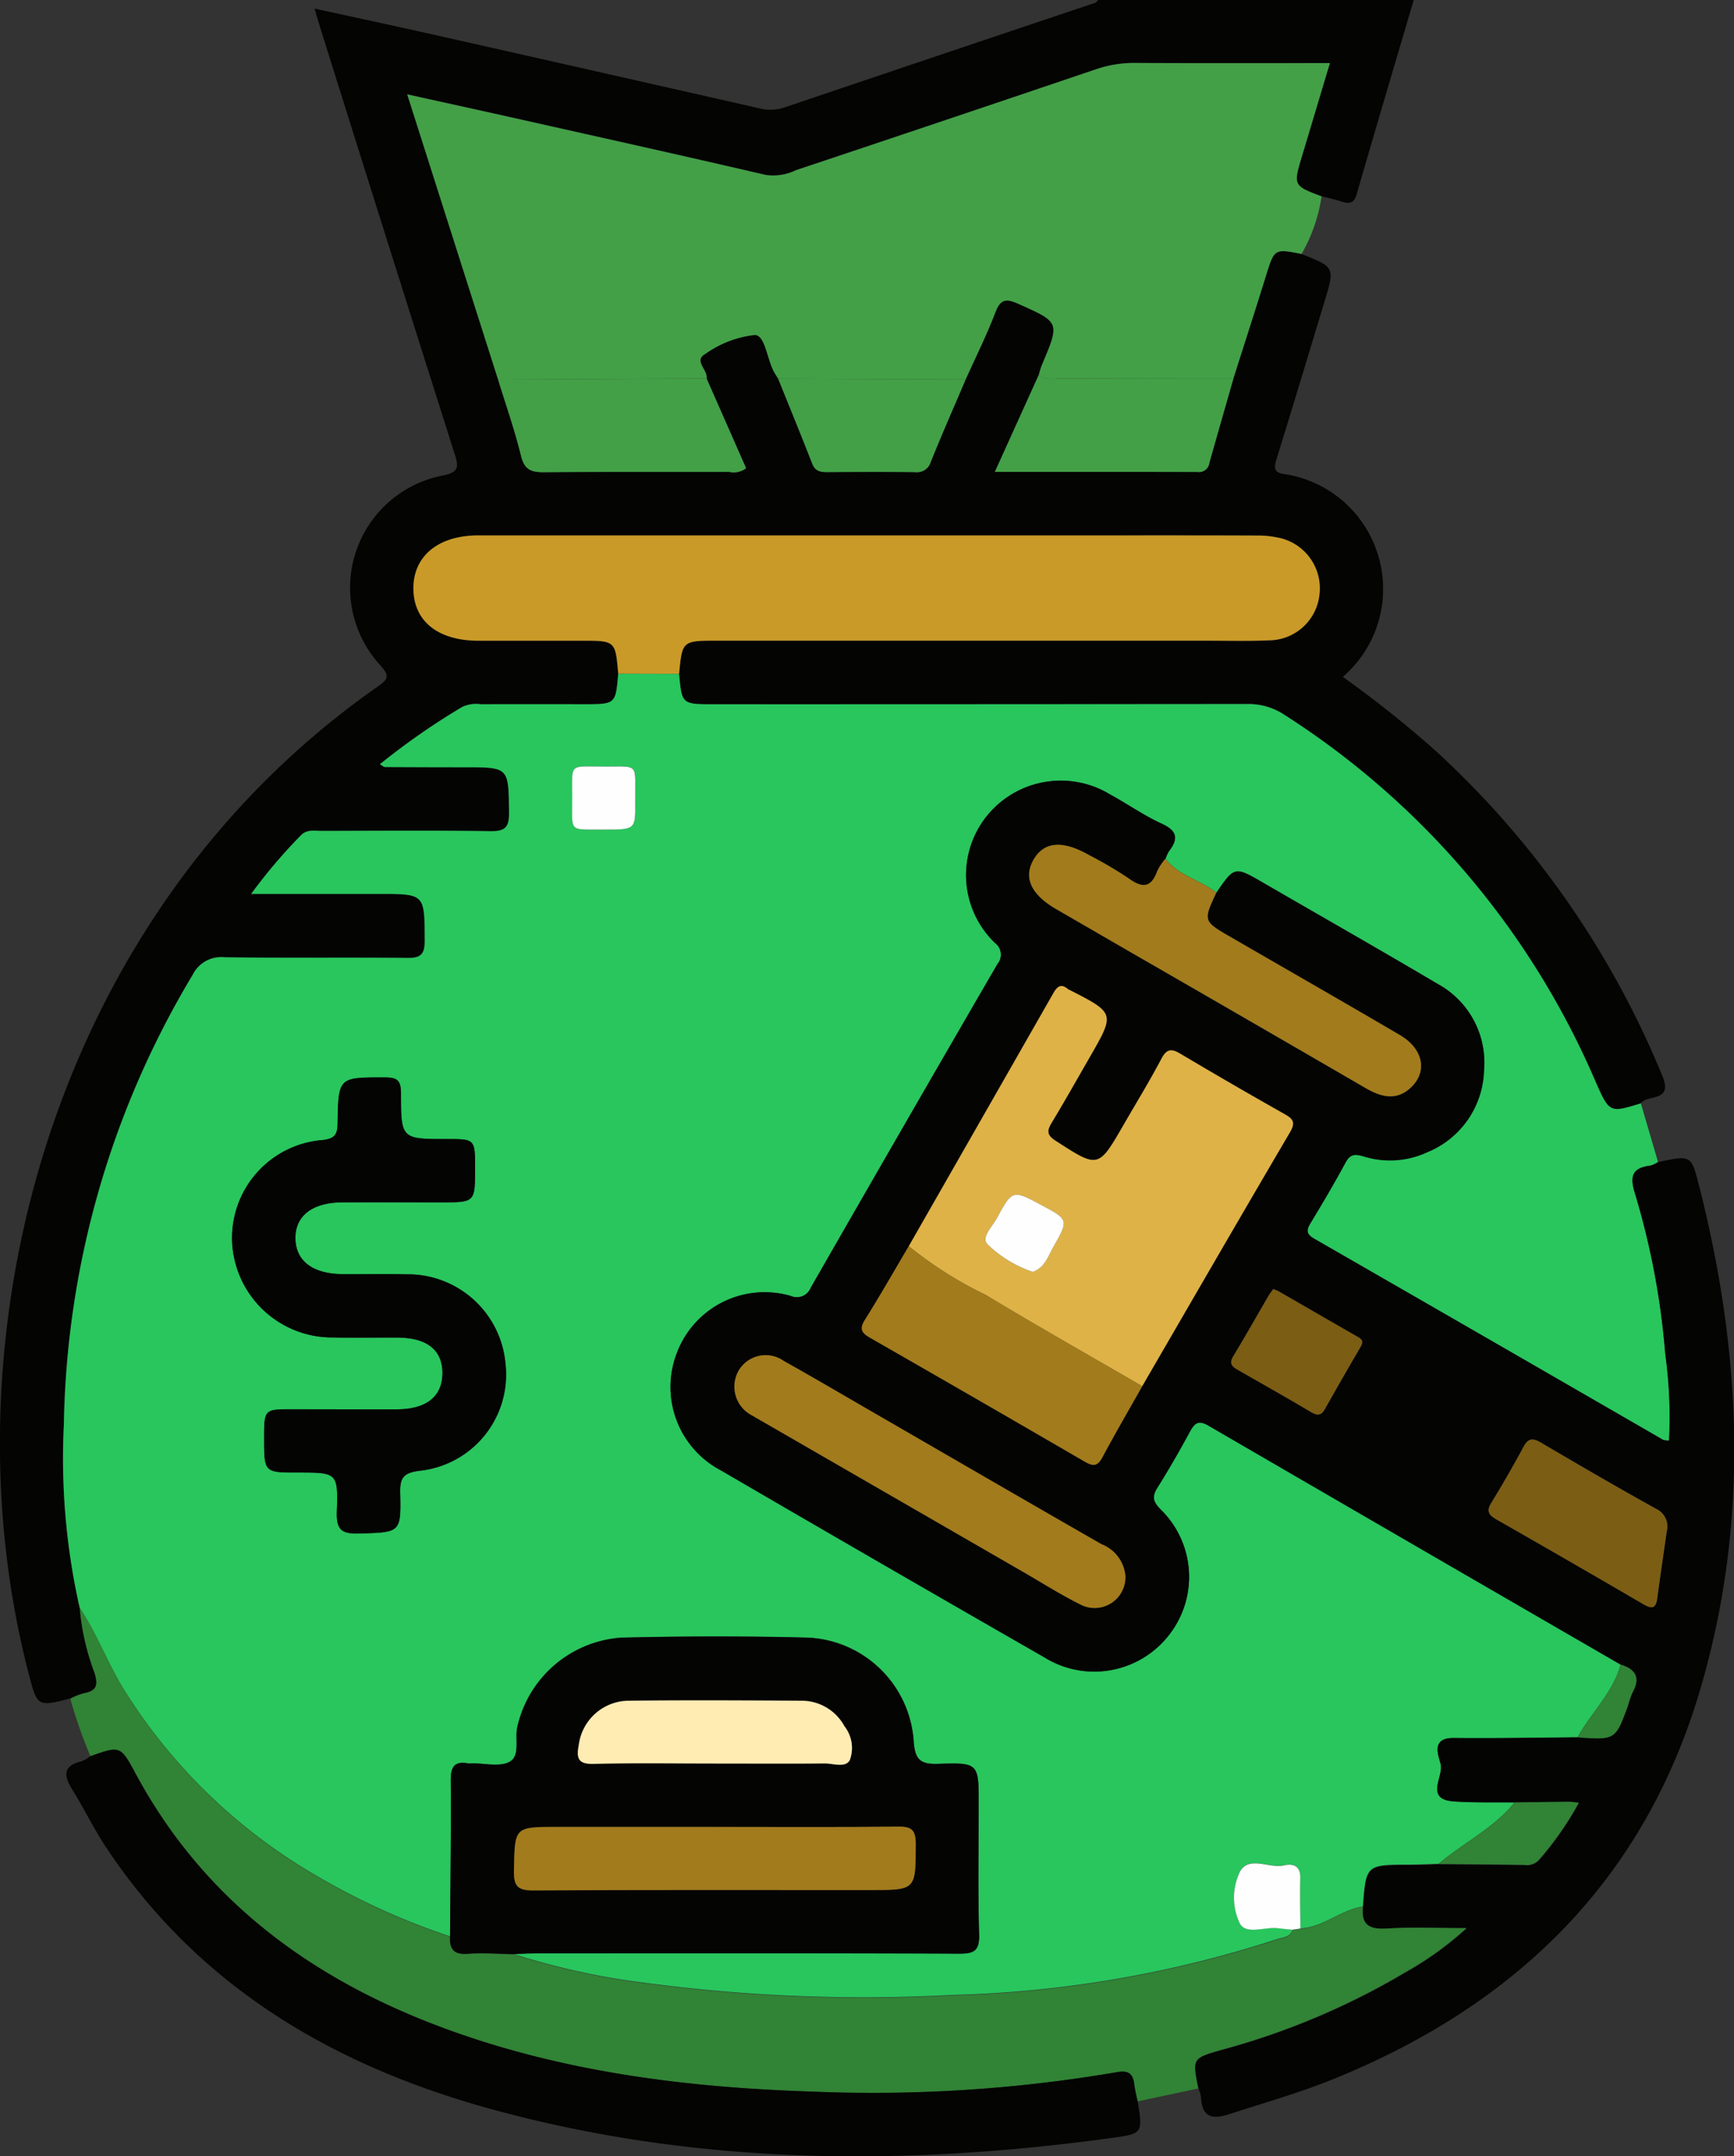 <svg xmlns="http://www.w3.org/2000/svg" width="96.542" height="120" viewBox="0 0 96.542 120">
  <rect x="0" y="0" width="96.542" height="120" fill="#333333" stroke="none"/>
  <g id="Grupo_111444" data-name="Grupo 111444" transform="translate(557.252 -1709.111)">
    <path id="Trazado_171930" data-name="Trazado 171930" d="M-484.78,1723.25c1.851.731,1.852.732,1.264,2.668-.88,2.9-1.755,5.809-2.652,8.707-.15.485-.2.8.447.872a6.463,6.463,0,0,1,3.233,11.282,61.908,61.908,0,0,1,5.188,4.135,50.557,50.557,0,0,1,12.6,18.069c.618,1.477-.817,1.013-1.2,1.526-1.756.537-1.75.535-2.534-1.24a45.5,45.5,0,0,0-17.3-20.376,3.619,3.619,0,0,0-2.07-.608q-14.864.03-29.729.013c-1.757,0-1.757,0-1.913-1.688.175-1.844.175-1.844,2.135-1.844h27.171c1.21,0,2.422.032,3.63-.021a2.845,2.845,0,0,0,2.723-2.583,2.875,2.875,0,0,0-2.131-3.09,5.49,5.49,0,0,0-1.386-.155c-3.357-.013-6.714-.007-10.072-.007q-16.63,0-33.26,0c-2.209,0-3.612,1.16-3.6,2.959s1.366,2.894,3.628,2.9q2.869,0,5.738,0c1.879,0,1.879,0,2.036,1.83-.142,1.7-.142,1.7-1.917,1.7q-2.87,0-5.738,0a1.839,1.839,0,0,0-1.025.149,39.112,39.112,0,0,0-4.588,3.191c.156.09.216.154.276.155q2.225.013,4.45.013c2.473,0,2.436,0,2.465,2.524.01.825-.226,1.045-1.04,1.033-3.122-.047-6.246-.022-9.369-.015-.417,0-.864-.109-1.206.274a29.133,29.133,0,0,0-2.742,3.233h7.13c2.552,0,2.519,0,2.533,2.576,0,.766-.2,1-.97.986-3.4-.038-6.793.012-10.188-.037a1.766,1.766,0,0,0-1.763.98,50.135,50.135,0,0,0-7.169,24.991,37.73,37.73,0,0,0,.877,10.222,13.46,13.46,0,0,0,.823,3.614c.219.686.131,1.017-.6,1.146a3.738,3.738,0,0,0-.748.3c-1.817.459-1.83.463-2.3-1.341-4.805-18.361.963-42.088,19.442-54.989.6-.418.623-.606.125-1.168a6.363,6.363,0,0,1,3.5-10.566c.9-.185.855-.515.63-1.222q-3.833-12.066-7.617-24.147c-.046-.146-.085-.3-.175-.613,2.28.5,4.458.965,6.632,1.454q9.056,2.038,18.108,4.092a2.452,2.452,0,0,0,1.377-.029q8.674-2.929,17.354-5.841c.063-.021.105-.105.157-.16h17.57c-1.061,3.6-2.133,7.2-3.173,10.8-.15.52-.4.569-.835.427-.367-.12-.747-.2-1.121-.3-1.588-.6-1.586-.6-1.073-2.3.5-1.671,1-3.344,1.535-5.116-3.677,0-7.26.01-10.841-.008a6.53,6.53,0,0,0-2.17.348q-8.348,2.83-16.709,5.617a2.919,2.919,0,0,1-1.688.267c-4.514-1.05-9.039-2.054-13.562-3.068-2.075-.465-4.152-.919-6.4-1.417l5.059,15.872c.433,1.411.926,2.808,1.274,4.24.192.79.587.924,1.3.917,3.429-.032,6.858-.011,10.287-.02a1.114,1.114,0,0,0,.945-.207l-2.2-4.992c.087-.471-.751-.99-.067-1.369a5.885,5.885,0,0,1,2.758-1.053c.572.025.677,1.343,1.059,2.049.071.133.157.257.235.386.635,1.577,1.28,3.15,1.9,4.734.16.41.446.467.824.464,1.631-.01,3.262-.015,4.892,0a.8.8,0,0,0,.877-.562c.623-1.543,1.295-3.067,1.948-4.6.557-1.24,1.167-2.459,1.651-3.727.285-.747.594-.785,1.271-.482,2.323,1.038,2.333,1.012,1.321,3.409-.075.177-.118.367-.176.551l-2.443,5.4c3.891,0,7.586,0,11.281.006a.577.577,0,0,0,.658-.485c.435-1.571.891-3.135,1.34-4.7.6-1.9,1.219-3.8,1.811-5.708C-486.3,1722.957-486.308,1722.953-484.78,1723.25Z" transform="translate(0 0)" fill="#040403"/>
    <path id="Trazado_171931" data-name="Trazado 171931" d="M-545.072,1880.817a37.729,37.729,0,0,1-.877-10.221,50.136,50.136,0,0,1,7.169-24.992,1.766,1.766,0,0,1,1.763-.98c3.4.049,6.792,0,10.188.037.771.009.975-.22.97-.986-.014-2.576.018-2.576-2.533-2.576h-7.13a29.137,29.137,0,0,1,2.742-3.233c.342-.383.789-.273,1.206-.274,3.123-.007,6.247-.031,9.369.015.814.012,1.05-.208,1.04-1.032-.029-2.524.008-2.523-2.465-2.525q-2.225,0-4.45-.013c-.06,0-.12-.065-.276-.155a39.114,39.114,0,0,1,4.588-3.191,1.841,1.841,0,0,1,1.025-.149q2.869-.007,5.738,0c1.775,0,1.775,0,1.917-1.7l3.391.014c.155,1.688.155,1.688,1.913,1.688q14.865,0,29.729-.013a3.618,3.618,0,0,1,2.07.608,45.5,45.5,0,0,1,17.3,20.376c.784,1.774.778,1.777,2.534,1.24l.955,3.253a1.457,1.457,0,0,1-.414.2c-.983.128-1.19.534-.878,1.535a42.484,42.484,0,0,1,1.691,8.939,25.6,25.6,0,0,1,.21,4.83,1.14,1.14,0,0,1-.323-.037q-9.711-5.6-19.423-11.192c-.467-.268-.451-.489-.207-.891.665-1.1,1.321-2.2,1.929-3.336.262-.486.512-.515,1.02-.362a4.933,4.933,0,0,0,3.541-.233,5.072,5.072,0,0,0,3.16-4.555,4.979,4.979,0,0,0-2.565-4.8c-3.214-1.9-6.463-3.749-9.7-5.622-1.617-.937-1.615-.941-2.634.541-.889-.71-2.1-.94-2.83-1.883a1.893,1.893,0,0,1,.186-.42c.539-.692.482-1.14-.4-1.54-.987-.449-1.886-1.088-2.843-1.608a5.289,5.289,0,0,0-6.935,1.239,5.239,5.239,0,0,0,.5,7.008.814.814,0,0,1,.131,1.182q-5.217,8.99-10.39,18.006a.832.832,0,0,1-1.113.455,5.223,5.223,0,0,0-6.309,3.093,5.239,5.239,0,0,0,2.417,6.613q8.984,5.226,18,10.4a5.266,5.266,0,0,0,6.941-1.226,5.234,5.234,0,0,0-.478-7.018c-.4-.422-.472-.689-.167-1.176.641-1.022,1.243-2.07,1.818-3.13.268-.494.481-.659,1.047-.329q11.455,6.667,22.936,13.29c-.424,1.57-1.637,2.675-2.393,4.049-2.3.016-4.594.063-6.891.037-1.323-.015-.843,1.006-.734,1.468.163.693-.911,1.948.734,2.06,1.124.076,2.256.041,3.385.055-1.165,1.444-2.848,2.248-4.231,3.423-.538.015-1.076.042-1.615.043-2.433,0-2.433,0-2.608,2.332-1.236.188-2.2,1.16-3.479,1.219,0-.937-.03-1.875,0-2.811.019-.69-.409-.821-.907-.706-.864.2-2.11-.656-2.541.546a3.317,3.317,0,0,0,.1,2.725c.385.6,1.386.138,2.107.229.27.034.541.055.812.082-.119.433-.536.425-.846.527a63.4,63.4,0,0,1-18.068,3.111,92.426,92.426,0,0,1-17.239-.686,40.333,40.333,0,0,1-7.247-1.6c.429-.013.857-.037,1.286-.037,7.847,0,15.693-.015,23.54.018.845,0,1.147-.156,1.12-1.073-.071-2.419-.024-4.841-.024-7.261,0-2.25,0-2.3-2.242-2.227-.987.034-1.3-.211-1.376-1.238a6.188,6.188,0,0,0-5.862-5.784c-3.472-.091-6.949-.083-10.422,0a6.384,6.384,0,0,0-5.788,4.983c-.145.661.181,1.6-.434,1.928-.548.294-1.371.077-2.072.085a1.267,1.267,0,0,1-.234,0c-.8-.141-.967.229-.962.973.023,2.887-.02,5.774-.039,8.662a39.074,39.074,0,0,1-7.52-3.423,30.852,30.852,0,0,1-10.559-10.184C-543.476,1884-544.091,1882.311-545.072,1880.817Zm14.529-11.036h-2.691c-1.565,0-1.565,0-1.565,1.621,0,1.9,0,1.9,1.9,1.9,2.168,0,2.224,0,2.148,2.18-.034.984.25,1.24,1.218,1.212,2.32-.068,2.363-.018,2.311-2.275-.019-.825.185-1.093,1.04-1.212a5.382,5.382,0,0,0,4.82-5.97,5.452,5.452,0,0,0-5.526-4.965c-1.169-.028-2.34,0-3.51-.009-1.683-.012-2.632-.723-2.657-1.978s.926-2.009,2.6-2.019c1.833-.011,3.666,0,5.5,0,1.9,0,1.9,0,1.9-1.893,0-1.629,0-1.629-1.575-1.63-2.519,0-2.552,0-2.549-2.531,0-.733-.2-.9-.912-.9-2.555,0-2.579-.028-2.616,2.565-.009.641-.183.843-.832.922a5.47,5.47,0,0,0-5.04,5.7,5.575,5.575,0,0,0,5.634,5.284c1.209.032,2.418,0,3.628.009,1.62.017,2.466.719,2.448,2.01-.018,1.271-.886,1.965-2.508,1.983C-528.437,1869.791-529.49,1869.781-530.543,1869.781Zm14.692-32.263c1.714,0,1.726,0,1.712-1.539-.018-2.176.28-1.975-1.623-1.972-2.106,0-1.887-.26-1.886,1.708C-517.648,1837.753-517.882,1837.5-515.851,1837.518Z" transform="translate(-7.745 -82.24)" fill="#28c65d"/>
    <path id="Trazado_171932" data-name="Trazado 171932" d="M-391.025,1904.762c-1.129-.014-2.261.021-3.385-.055-1.645-.112-.571-1.367-.734-2.06-.109-.462-.59-1.483.734-1.468,2.3.026,4.594-.021,6.891-.037,2.1.14,2.1.141,2.793-1.746a5.325,5.325,0,0,1,.265-.763c.453-.816.162-1.288-.665-1.539q-11.472-6.639-22.936-13.29c-.566-.33-.779-.165-1.047.329-.575,1.06-1.178,2.108-1.818,3.13-.3.487-.237.754.167,1.176a5.234,5.234,0,0,1,.478,7.018,5.266,5.266,0,0,1-6.941,1.226q-9.018-5.167-18-10.4a5.239,5.239,0,0,1-2.417-6.612,5.223,5.223,0,0,1,6.309-3.093.832.832,0,0,0,1.113-.455q5.17-9.017,10.39-18.006a.814.814,0,0,0-.13-1.182,5.239,5.239,0,0,1-.5-7.008,5.289,5.289,0,0,1,6.935-1.239c.957.52,1.856,1.159,2.843,1.608.877.4.934.848.4,1.54a1.89,1.89,0,0,0-.186.42,3.237,3.237,0,0,0-.446.667c-.342.954-.832.983-1.607.416a22.465,22.465,0,0,0-2.215-1.3q-2.183-1.241-3.062.248c-.595,1.011-.158,1.96,1.275,2.784q2.076,1.193,4.148,2.4,6.525,3.768,13.048,7.541c.887.516,1.745.734,2.56-.061.906-.884.637-2.136-.649-2.889-3.125-1.83-6.268-3.627-9.4-5.44-1.554-.9-1.553-.9-.819-2.478,1.019-1.483,1.017-1.479,2.634-.541,3.232,1.873,6.481,3.718,9.7,5.622a4.979,4.979,0,0,1,2.565,4.8,5.073,5.073,0,0,1-3.16,4.555,4.933,4.933,0,0,1-3.541.233c-.508-.153-.758-.124-1.02.362-.608,1.131-1.264,2.236-1.929,3.335-.243.4-.26.623.207.891q9.721,5.58,19.423,11.192a1.143,1.143,0,0,0,.323.037,25.6,25.6,0,0,0-.21-4.83,42.487,42.487,0,0,0-1.691-8.939c-.312-1-.106-1.408.878-1.535a1.457,1.457,0,0,0,.415-.2c1.811-.387,1.841-.394,2.257,1.234,2.4,9.391,2.845,18.812.061,28.193-3.166,10.672-10.382,17.587-20.547,21.662-1.844.739-3.755,1.277-5.641,1.89-1.044.34-1.521.132-1.588-.965a2.005,2.005,0,0,0-.134-.447c-.344-1.69-.343-1.687,1.335-2.165a40.9,40.9,0,0,0,10.184-4.3,18.339,18.339,0,0,0,3.417-2.462c-1.627,0-3.025-.064-4.413.022-.96.06-1.476-.163-1.358-1.21.175-2.33.175-2.327,2.608-2.332.539,0,1.077-.028,1.615-.043,1.589.015,3.178.026,4.767.049a.908.908,0,0,0,.827-.3,17.883,17.883,0,0,0,2.2-3.16c-.255-.026-.4-.054-.544-.053C-389.011,1904.731-390.018,1904.747-391.025,1904.762Zm-33.738-30.955c-.81,1.369-1.6,2.753-2.442,4.1-.317.5-.178.729.279.991q5.975,3.424,11.932,6.882c.448.26.72.325,1.008-.214.713-1.338,1.48-2.648,2.225-3.969,2.737-4.713,5.464-9.432,8.226-14.129.335-.571.163-.755-.326-1.03q-2.9-1.63-5.762-3.337c-.5-.3-.769-.294-1.07.276-.653,1.24-1.387,2.436-2.089,3.649-1.427,2.469-1.415,2.451-3.8.912-.5-.323-.485-.562-.215-1.009.726-1.2,1.413-2.422,2.112-3.637,1.413-2.451,1.412-2.452-1.112-3.744a.53.53,0,0,1-.1-.052c-.378-.319-.593-.154-.806.22Q-420.727,1866.767-424.762,1873.807Zm12.063,18.358a2.092,2.092,0,0,0-1.326-1.768q-6.077-3.48-12.131-7c-1.853-1.07-3.695-2.162-5.563-3.2a1.744,1.744,0,0,0-2.537.573,1.805,1.805,0,0,0,.81,2.479c.131.084.268.157.4.235l14.66,8.456c1.044.6,2.065,1.253,3.143,1.79A1.715,1.715,0,0,0-412.7,1892.165Zm30.138-2.476a1.085,1.085,0,0,0-.573-1.262c-2.148-1.187-4.269-2.422-6.385-3.666-.446-.262-.725-.328-1.011.2q-.858,1.594-1.807,3.139c-.286.466-.111.678.288.906q4.108,2.351,8.2,4.73c.483.282.688.211.762-.344C-382.922,1892.158-382.738,1890.924-382.562,1889.688Zm-21.9-13.5a3.47,3.47,0,0,0-.237.322c-.666,1.141-1.313,2.294-2,3.423-.28.462.009.611.324.792,1.315.753,2.635,1.5,3.939,2.27.351.208.6.31.845-.129q.966-1.73,1.973-3.438c.144-.246.165-.4-.112-.559-1.485-.847-2.964-1.705-4.445-2.558C-404.242,1876.276-404.316,1876.253-404.464,1876.191Z" transform="translate(-81.893 -95.344)" fill="#040403"/>
    <path id="Trazado_171933" data-name="Trazado 171933" d="M-449.679,1737.672c.058-.184.1-.374.176-.551,1.013-2.4,1-2.371-1.321-3.409-.677-.3-.986-.264-1.271.482-.483,1.268-1.094,2.487-1.651,3.727l-10.442-.039c-.079-.129-.164-.254-.235-.386-.382-.706-.486-2.024-1.059-2.049a5.886,5.886,0,0,0-2.758,1.054c-.684.38.154.9.067,1.369l-11.608.062-5.059-15.872c2.251.5,4.329.952,6.4,1.417,4.522,1.014,9.047,2.018,13.562,3.068a2.918,2.918,0,0,0,1.688-.267q8.361-2.791,16.709-5.617a6.524,6.524,0,0,1,2.17-.348c3.582.018,7.164.008,10.841.008-.532,1.772-1.031,3.445-1.535,5.116-.513,1.7-.515,1.7,1.073,2.3a9.119,9.119,0,0,1-1.112,3.2c-1.527-.3-1.515-.294-1.992,1.24-.592,1.906-1.206,3.805-1.811,5.708-3.2,0-6.4,0-9.6-.018C-448.862,1737.874-449.312,1738-449.679,1737.672Z" transform="translate(-49.74 -7.695)" fill="#43a047"/>
    <path id="Trazado_171934" data-name="Trazado 171934" d="M-472.781,2011.5c-.117,1.047.4,1.27,1.358,1.21,1.388-.086,2.785-.022,4.412-.022a18.339,18.339,0,0,1-3.417,2.462,40.905,40.905,0,0,1-10.184,4.3c-1.679.478-1.679.475-1.335,2.165l-3.372.717a8.875,8.875,0,0,1-.188-.912c-.064-.623-.317-.826-.983-.706a80.64,80.64,0,0,1-17.006,1.077c-7.156-.233-14.208-1.134-20.949-3.716-7.141-2.735-12.942-7.089-16.646-13.939-.863-1.6-.861-1.6-2.534-1.009a26.427,26.427,0,0,1-1.12-3.2,3.754,3.754,0,0,1,.747-.3c.726-.129.814-.46.6-1.146a13.462,13.462,0,0,1-.823-3.614c.981,1.493,1.6,3.179,2.544,4.7a30.852,30.852,0,0,0,10.559,10.184,39.047,39.047,0,0,0,7.52,3.423c-.042.7.22,1.012.987.952.835-.065,1.681.008,2.522.021a40.376,40.376,0,0,0,7.247,1.6,92.447,92.447,0,0,0,17.239.686,63.393,63.393,0,0,0,18.068-3.111c.31-.1.726-.093.846-.527l.434-.066C-474.979,2012.655-474.017,2011.683-472.781,2011.5Z" transform="translate(-8.591 -196.279)" fill="#318335"/>
    <path id="Trazado_171935" data-name="Trazado 171935" d="M-544.109,2020.463c1.673-.588,1.672-.587,2.534,1.009,3.7,6.85,9.5,11.2,16.646,13.939,6.741,2.582,13.794,3.483,20.949,3.716a80.648,80.648,0,0,0,17.006-1.077c.667-.12.919.083.983.706a8.881,8.881,0,0,0,.188.912c.281,1.76.286,1.8-1.357,2.029-11.651,1.606-23.243,1.539-34.66-1.6-8.77-2.412-16.273-6.8-21.425-14.571-.686-1.035-1.227-2.166-1.886-3.22-.488-.781-.495-1.312.525-1.557A2.022,2.022,0,0,0-544.109,2020.463Z" transform="translate(-8.107 -213.621)" fill="#040403"/>
    <path id="Trazado_171936" data-name="Trazado 171936" d="M-468.945,1811.983l-3.391-.014c-.157-1.83-.157-1.83-2.036-1.83q-2.869,0-5.738,0c-2.262,0-3.618-1.088-3.628-2.9s1.394-2.958,3.6-2.959q16.63,0,33.26,0c3.357,0,6.714-.006,10.072.007a5.5,5.5,0,0,1,1.386.155,2.875,2.875,0,0,1,2.131,3.09,2.845,2.845,0,0,1-2.723,2.583c-1.208.054-2.42.021-3.63.022h-27.171C-468.77,1810.139-468.77,1810.139-468.945,1811.983Z" transform="translate(-50.497 -65.372)" fill="#c99a28"/>
    <path id="Trazado_171937" data-name="Trazado 171937" d="M-468.682,1776.449l11.608-.062,2.2,4.992a1.115,1.115,0,0,1-.945.207c-3.429.009-6.858-.012-10.287.02-.717.007-1.112-.127-1.3-.917C-467.756,1779.257-468.249,1777.861-468.682,1776.449Z" transform="translate(-60.839 -46.212)" fill="#43a047"/>
    <path id="Trazado_171938" data-name="Trazado 171938" d="M-377.9,1775.753c.367.33.817.2,1.234.2,3.2.014,6.4.014,9.6.018-.448,1.567-.9,3.132-1.34,4.7a.577.577,0,0,1-.658.485c-3.695-.01-7.389-.006-11.281-.006Z" transform="translate(-121.518 -45.777)" fill="#43a047"/>
    <path id="Trazado_171939" data-name="Trazado 171939" d="M-418.88,1776.424l10.442.039c-.653,1.531-1.325,3.055-1.948,4.6a.8.8,0,0,1-.877.562c-1.631-.017-3.261-.013-4.892,0-.378,0-.663-.054-.824-.464C-417.6,1779.574-418.245,1778-418.88,1776.424Z" transform="translate(-95.048 -46.237)" fill="#43a047"/>
    <path id="Trazado_171940" data-name="Trazado 171940" d="M-473.719,2017.675c-.841-.013-1.687-.086-2.522-.021-.766.06-1.028-.25-.987-.952.018-2.887.061-5.775.039-8.662-.006-.745.166-1.114.962-.974a1.267,1.267,0,0,0,.234,0c.7-.008,1.524.209,2.072-.085.616-.33.289-1.267.434-1.928a6.384,6.384,0,0,1,5.788-4.983c3.472-.083,6.95-.09,10.421,0a6.188,6.188,0,0,1,5.862,5.784c.08,1.027.389,1.272,1.376,1.238,2.24-.078,2.242-.023,2.242,2.227,0,2.421-.047,4.843.024,7.261.027.917-.275,1.076-1.12,1.073-7.847-.033-15.693-.02-23.54-.018C-472.861,2017.638-473.29,2017.662-473.719,2017.675Zm11.363-7.079h-8.894c-2.421,0-2.376,0-2.422,2.443-.017.889.238,1.1,1.108,1.093,6.242-.039,12.484-.021,18.725-.021,2.564,0,2.531,0,2.537-2.567,0-.78-.23-.974-.989-.965C-455.646,2010.619-459,2010.6-462.356,2010.6Zm-.1-3.526c2.026,0,4.052.013,6.077-.01.483-.006,1.168.262,1.408-.191a1.958,1.958,0,0,0-.3-1.88,2.71,2.71,0,0,0-2.4-1.419c-3.195-.014-6.389-.031-9.583,0a2.823,2.823,0,0,0-2.811,2.473c-.137.719-.045,1.064.83,1.042C-466.976,2007.032-464.716,2007.07-462.456,2007.07Z" transform="translate(-54.966 -199.817)" fill="#040403"/>
    <path id="Trazado_171941" data-name="Trazado 171941" d="M-509.959,1919.087c1.053,0,2.107.009,3.159,0,1.622-.018,2.49-.712,2.508-1.983.018-1.291-.828-1.993-2.448-2.01-1.209-.013-2.419.023-3.628-.009A5.576,5.576,0,0,1-516,1909.8a5.47,5.47,0,0,1,5.04-5.7c.649-.079.822-.281.832-.922.037-2.593.061-2.563,2.616-2.565.711,0,.913.165.912.9,0,2.531.03,2.531,2.549,2.531,1.575,0,1.575,0,1.575,1.63,0,1.893,0,1.893-1.9,1.893-1.833,0-3.667-.009-5.5,0-1.67.01-2.621.76-2.6,2.019s.974,1.966,2.657,1.978c1.17.008,2.341-.02,3.51.009a5.452,5.452,0,0,1,5.526,4.965,5.382,5.382,0,0,1-4.819,5.97c-.856.118-1.06.387-1.04,1.212.052,2.256.01,2.207-2.311,2.275-.968.029-1.252-.227-1.218-1.212.076-2.177.02-2.18-2.147-2.18-1.9,0-1.9,0-1.9-1.9,0-1.621,0-1.621,1.565-1.621Z" transform="translate(-28.329 -131.546)" fill="#040403"/>
    <path id="Trazado_171942" data-name="Trazado 171942" d="M-363.829,1861.937c-.734,1.578-.735,1.58.819,2.478,3.135,1.813,6.278,3.611,9.4,5.441,1.286.753,1.555,2,.649,2.889-.815.795-1.673.577-2.56.061q-6.515-3.786-13.048-7.541-2.074-1.2-4.148-2.4c-1.433-.824-1.87-1.773-1.275-2.784q.875-1.485,3.061-.248a22.368,22.368,0,0,1,2.215,1.3c.775.567,1.265.538,1.607-.416a3.239,3.239,0,0,1,.446-.667C-365.925,1861-364.717,1861.227-363.829,1861.937Z" transform="translate(-125.707 -103.148)" fill="#a27b1c"/>
    <path id="Trazado_171943" data-name="Trazado 171943" d="M-297.181,2029.391c1.007-.014,2.014-.03,3.021-.041.144,0,.289.027.544.053a17.883,17.883,0,0,1-2.2,3.16.908.908,0,0,1-.827.3c-1.589-.022-3.178-.034-4.767-.049C-300.029,2031.639-298.346,2030.835-297.181,2029.391Z" transform="translate(-175.737 -219.973)" fill="#318335"/>
    <path id="Trazado_171944" data-name="Trazado 171944" d="M-453.718,1848.838c-2.031-.022-1.8.235-1.8-1.8,0-1.969-.219-1.705,1.886-1.708,1.9,0,1.6-.2,1.623,1.972C-451.993,1848.838-452,1848.838-453.718,1848.838Z" transform="translate(-69.877 -93.56)" fill="#fefefe"/>
    <path id="Trazado_171945" data-name="Trazado 171945" d="M-334.118,2043.933l-.434.066c-.271-.027-.542-.048-.812-.082-.721-.091-1.722.366-2.107-.229a3.317,3.317,0,0,1-.1-2.725c.431-1.2,1.677-.347,2.541-.546.5-.115.926.016.907.707C-334.148,2042.059-334.122,2043-334.118,2043.933Z" transform="translate(-150.733 -227.498)" fill="#fefefe"/>
    <path id="Trazado_171946" data-name="Trazado 171946" d="M-274.31,2004.985c.827.251,1.117.723.665,1.539a5.318,5.318,0,0,0-.265.763c-.693,1.887-.694,1.887-2.793,1.747C-275.947,2007.659-274.734,2006.555-274.31,2004.985Z" transform="translate(-192.709 -203.236)" fill="#318335"/>
    <path id="Trazado_171947" data-name="Trazado 171947" d="M-395.654,1898.849q4.03-7.043,8.054-14.089c.213-.374.428-.54.806-.22a.538.538,0,0,0,.1.052c2.524,1.292,2.525,1.292,1.112,3.744-.7,1.214-1.387,2.437-2.112,3.637-.27.447-.286.686.215,1.009,2.387,1.539,2.375,1.557,3.8-.912.7-1.214,1.436-2.41,2.089-3.649.3-.57.567-.575,1.07-.276q2.861,1.7,5.762,3.337c.489.275.662.459.326,1.03-2.762,4.7-5.489,9.416-8.226,14.129-2.908-1.689-5.838-3.342-8.716-5.081A21.784,21.784,0,0,1-395.654,1898.849Zm6.907,1.43c.669-.241.852-.879,1.145-1.392.861-1.507.844-1.517-.663-2.324-1.6-.86-1.621-.869-2.49.734-.248.457-.864,1.049-.538,1.426A6.628,6.628,0,0,0-388.747,1900.279Z" transform="translate(-111.002 -120.386)" fill="#deb247"/>
    <path id="Trazado_171948" data-name="Trazado 171948" d="M-404.923,1962.309a1.715,1.715,0,0,1-2.542,1.562c-1.077-.537-2.1-1.187-3.143-1.79l-14.66-8.456c-.135-.077-.272-.151-.4-.235a1.8,1.8,0,0,1-.81-2.479,1.744,1.744,0,0,1,2.537-.573c1.868,1.043,3.71,2.134,5.563,3.2,4.042,2.336,8.08,4.68,12.131,7A2.092,2.092,0,0,1-404.923,1962.309Z" transform="translate(-89.67 -165.488)" fill="#a27b1c"/>
    <path id="Trazado_171949" data-name="Trazado 171949" d="M-401.388,1930.614a21.778,21.778,0,0,0,4.285,2.709c2.878,1.739,5.808,3.392,8.716,5.081-.745,1.321-1.512,2.631-2.225,3.969-.288.54-.56.475-1.008.214q-5.955-3.461-11.932-6.882c-.457-.262-.6-.486-.279-.991C-402.985,1933.367-402.2,1931.984-401.388,1930.614Z" transform="translate(-105.268 -152.151)" fill="#a27b1c"/>
    <path id="Trazado_171950" data-name="Trazado 171950" d="M-282.63,1970.091c-.176,1.236-.36,2.47-.525,3.707-.074.554-.279.625-.762.344q-4.087-2.387-8.2-4.73c-.4-.228-.574-.44-.288-.906q.946-1.544,1.807-3.139c.286-.531.565-.465,1.011-.2,2.116,1.244,4.237,2.479,6.385,3.666A1.085,1.085,0,0,1-282.63,1970.091Z" transform="translate(-181.826 -175.746)" fill="#7b5d14"/>
    <path id="Trazado_171951" data-name="Trazado 171951" d="M-335.975,1938.228c.147.062.222.085.288.123,1.482.853,2.96,1.711,4.445,2.558.277.158.256.313.112.559q-1,1.71-1.973,3.438c-.245.439-.494.336-.845.129-1.3-.772-2.624-1.517-3.939-2.27-.315-.181-.6-.33-.324-.792.685-1.129,1.333-2.282,2-3.423A3.481,3.481,0,0,1-335.975,1938.228Z" transform="translate(-150.382 -157.381)" fill="#7b5d14"/>
    <path id="Trazado_171952" data-name="Trazado 171952" d="M-454.548,2033.789c3.355,0,6.71.023,10.065-.017.759-.009.99.185.989.965-.006,2.567.027,2.567-2.537,2.567-6.242,0-12.484-.018-18.725.021-.87.005-1.124-.2-1.108-1.093.045-2.442,0-2.443,2.422-2.443Z" transform="translate(-62.773 -223.01)" fill="#a27b1c"/>
    <path id="Trazado_171953" data-name="Trazado 171953" d="M-446.845,2014.851c-2.26,0-4.52-.038-6.778.02-.875.022-.967-.323-.83-1.042a2.823,2.823,0,0,1,2.811-2.473c3.194-.036,6.389-.018,9.583,0a2.71,2.71,0,0,1,2.4,1.42,1.958,1.958,0,0,1,.3,1.88c-.24.454-.926.186-1.408.191C-442.794,2014.865-444.82,2014.851-446.845,2014.851Z" transform="translate(-70.577 -207.598)" fill="#ffecb3"/>
    <path id="Trazado_171954" data-name="Trazado 171954" d="M-379.383,1925.761a6.625,6.625,0,0,1-2.546-1.557c-.327-.377.29-.969.538-1.426.869-1.6.885-1.594,2.49-.734,1.507.807,1.524.817.663,2.324C-378.531,1924.883-378.714,1925.521-379.383,1925.761Z" transform="translate(-120.365 -145.868)" fill="#fefefe"/>
  </g>
</svg>
